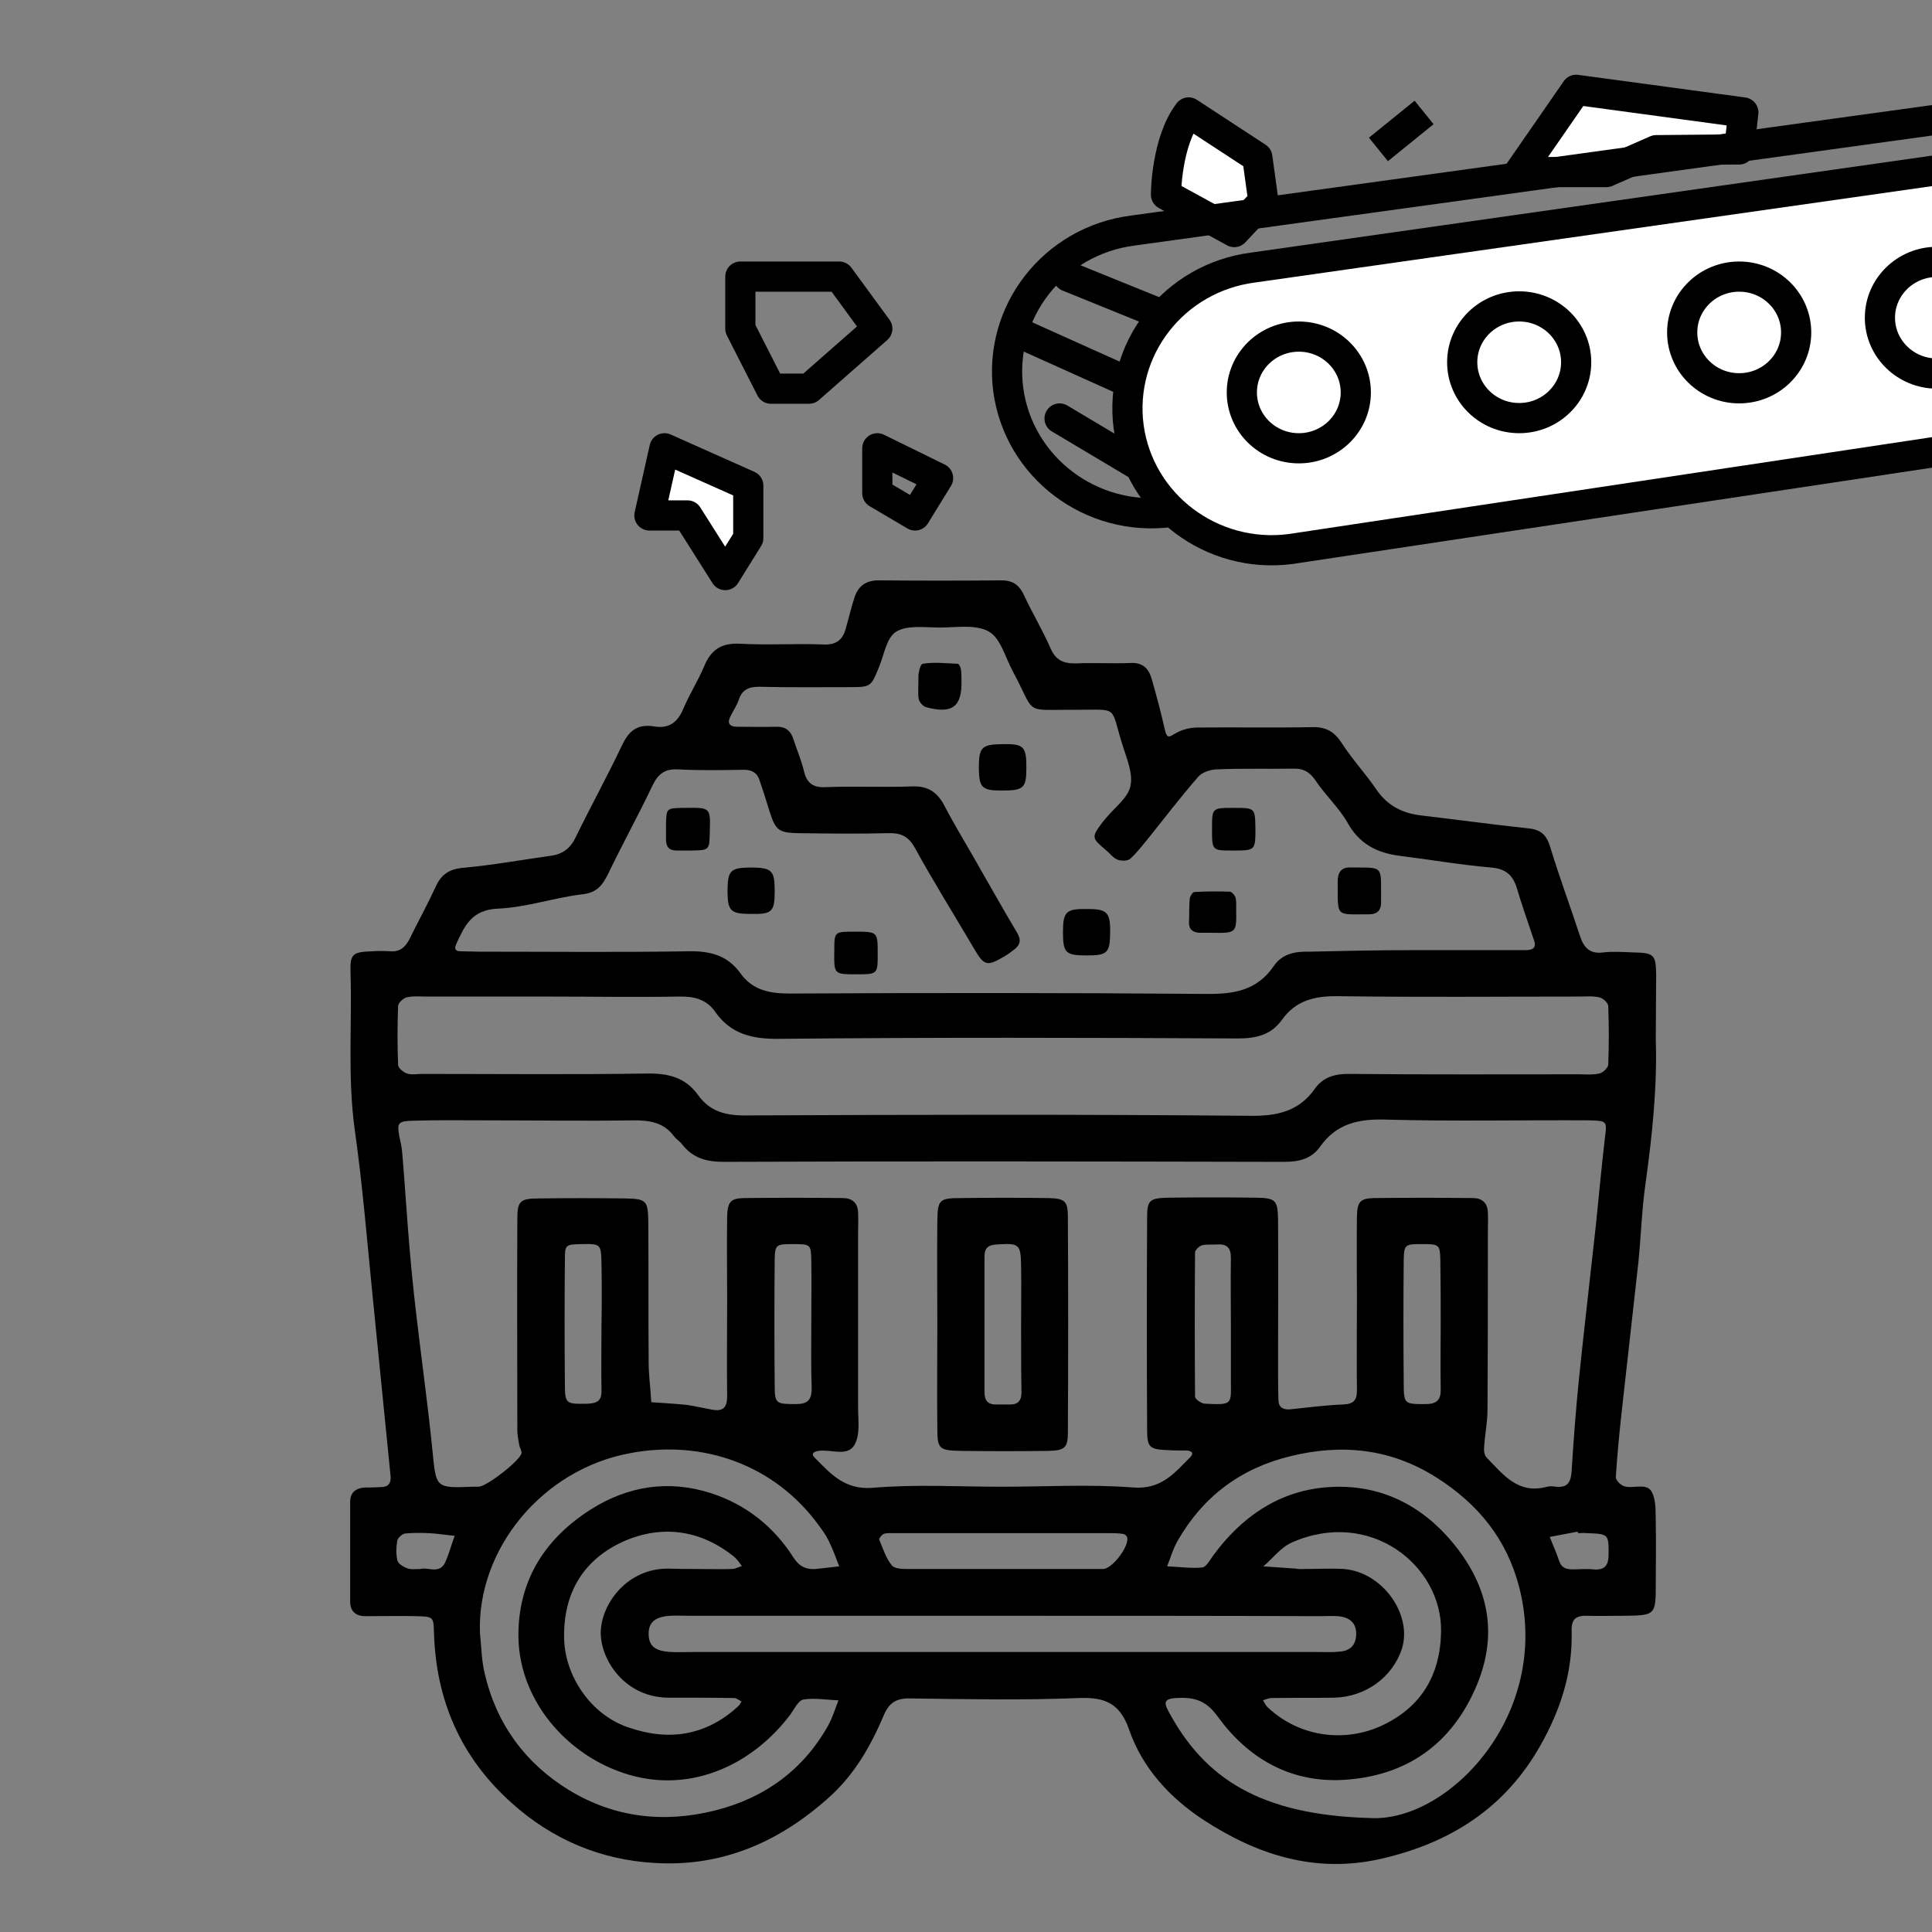<?xml version="1.0" encoding="utf-8"?>
<!-- Generator: Adobe Illustrator 23.0.0, SVG Export Plug-In . SVG Version: 6.00 Build 0)  -->
<svg version="1.1" id="Camada_1" xmlns="http://www.w3.org/2000/svg" xmlns:xlink="http://www.w3.org/1999/xlink" x="0px" y="0px"
	 viewBox="0 0 512 512" style="enable-background:new 0 0 512 512;" xml:space="preserve">
<rect x="0" y="0" width="512" height="512" fill="#808080" stroke="none"/>
<style type="text/css">
	.st0{fill:none;stroke:#000000;stroke-width:8;stroke-linecap:round;stroke-linejoin:round;stroke-miterlimit:10;}
	.st1{fill:#FFFFFF;stroke:#000000;stroke-width:8;stroke-linecap:round;stroke-linejoin:round;stroke-miterlimit:10;}
	.st2{fill:none;stroke:#000000;stroke-width:8;stroke-miterlimit:10;}
	.st3{fill:#FFFFFF;stroke:#000000;stroke-width:8;stroke-miterlimit:10;}
</style>
<g>
	<path d="M438.8,275.5c0.4,12.3-0.9,25.1-2.7,38c-1,6.9-1.2,13.9-1.9,20.9c-1.4,12.9-2.9,25.7-4.3,38.5c-0.7,6.2-1.3,12.4-1.7,18.6
		c0,0.8,1.3,2.1,2.3,2.4c2.4,0.7,6-1.1,7.3,1.6c1.2,2.4,0.9,5.5,1,8.3c0.1,5.2,0,10.4,0,15.6c0,8.7,0,8.7-8.6,8.8
		c-3.2,0-6.4,0.1-9.5,0c-3-0.1-4.3,0.8-4.2,4c0.3,10.9-2.9,20.9-8.3,30.4c-9.3,16.5-23.8,25.8-42.2,30c-17.5,4-33-1.1-47.2-10.4
		c-8.8-5.8-16.1-13.7-19.6-23.9c-2.4-6.9-6.4-8.6-13.4-8.3c-14.8,0.6-29.6,0.3-44.5,0.1c-3.7-0.1-5.7,1.1-7.1,4.5
		c-3.5,8.2-7.8,15.8-14.7,21.9c-13.1,11.7-28.2,18.3-46,17.2c-14.3-0.8-27.1-6.2-37.8-15.8c-13.7-12.2-20.2-27.5-20.7-45.4
		c-0.1-4-0.2-4.1-4.7-4.2c-4.5-0.1-9,0-13.5,0c-2.5,0-4-1.3-4-3.8c0-8.8,0-17.7,0-26.5c0-2.5,1.5-3.7,4.1-3.8c1.3,0,2.6,0,4-0.1
		c2,0,2.8-1,2.6-3c-1.6-15.7-3.1-31.4-4.7-47.1c-1.5-14.9-2.7-29.9-4.8-44.7c-1.9-13.8-0.7-27.5-1.1-41.2c-0.2-5.4,0.5-5.8,5.7-6
		c1.6-0.1,3.2-0.1,4.8,0c2.5,0.2,3.9-1,5-3c2.3-4.7,4.8-9.2,7-14c1.4-3.1,3.3-4.7,7.1-5.1c7.8-0.7,15.6-2.1,23.4-3.2
		c3.1-0.4,5.2-1.9,6.6-4.8c4-8.2,8.4-16.2,12.3-24.4c1.8-3.9,4.1-5.8,8.5-5.1c4,0.7,6.3-1.1,7.8-4.7c1.6-3.8,3.9-7.4,5.5-11.2
		c1.8-4.4,4.6-6.3,9.6-6c7.4,0.4,14.8-0.1,22.2,0.2c3.3,0.1,4.9-1.3,5.7-4.1c0.8-2.7,1.4-5.5,2.3-8.2c0.9-3,2.9-4.7,6.4-4.7
		c10.9,0.1,21.7,0.1,32.6,0c3.2,0,4.8,1.4,6,4c2.2,4.7,4.9,9.2,7,14c1.4,3.2,3.5,4.1,6.8,4c4.8-0.2,9.5,0.1,14.3-0.1
		c3.3-0.2,4.9,1.4,5.7,4.2c1.3,4.5,2.5,9,3.5,13.5c0.6,2.5,1.2,1.9,2.9,0.9c1.7-1,3.9-1.5,5.9-1.5c10.1-0.1,20.1,0.1,30.2-0.1
		c3.6-0.1,5.8,1.1,7.8,4.1c2.8,4.4,6.4,8.2,9.3,12.5c2.9,4.2,6.8,6.2,11.8,6.8c9.4,1.1,18.8,2.4,28.2,3.4c3.4,0.3,5,1.6,6,4.9
		c2.4,7.9,5.3,15.7,7.9,23.6c1,3.1,2.6,4.9,6.2,4.4c2.6-0.3,5.3-0.1,7.9,0c5.5,0.1,6,0.6,6.1,5.7C438.9,263.3,438.8,269,438.8,275.5
		z M265.4,394c11.6,0,23.3-0.7,34.9,0.2c7.5,0.6,11-3.9,15.2-8.1c1.1-1.2,0-1.7-1.2-1.7c-1.6,0-3.2,0-4.8-0.1
		c-4.9-0.2-5.5-0.7-5.5-5.5c-0.1-18.7-0.1-37.5,0-56.2c0-4.6,0.7-5.1,5.8-5.2c7.7-0.1,15.4-0.1,23,0c5.3,0.1,5.8,0.6,5.9,5.9
		c0.1,12.5,0,25,0,37.5c0,3.4,0,6.8,0.1,10.1c0,2,1.1,2.7,3,2.6c4.7-0.5,9.4-1.1,14.1-1.3c2.8-0.1,3.7-1.1,3.7-3.7
		c-0.1-8.1,0-16.1,0-24.2c0-7.3-0.1-14.6,0-21.9c0.1-3.9,0.8-4.8,4.5-4.9c8.7-0.1,17.5-0.1,26.2,0c2.5,0,3.9,1.3,4,3.8
		c0.1,1.8,0,3.6,0,5.5c0,15.6,0,31.2-0.1,46.8c0,3.3-0.7,6.6-0.9,10c-0.1,0.9,0.1,2.1,0.7,2.7c4.4,4.5,8.3,9.8,16,7.7
		c0.7-0.2,1.6-0.1,2.4,0c3.2,0.3,3.9-1.4,4.1-4.2c0.5-8,1.1-16,1.9-24c1.4-13.6,3-27.2,4.5-40.9c0.8-7.7,1.5-15.5,2.4-23.2
		c0.6-4.6,0.7-4.7-4.3-4.8c-18-0.1-36,0.3-54-0.2c-7.2-0.2-12.9,1.2-17.1,7.1c-2.3,3.3-5.6,4.1-9.6,4.1c-49.5-0.1-99-0.2-148.5,0
		c-4.6,0-8.2-1-11-4.6c-0.6-0.8-1.6-1.4-2.2-2.2c-2.6-3.5-6.1-4.2-10.4-4.2c-13.2,0.2-26.5,0-39.7,0c-6.4,0-12.7-0.1-19.1,0.1
		c-3.9,0.1-4.2,0.6-3.6,4c0.3,1.5,0.7,3,0.8,4.6c0.7,8.3,1.2,16.5,1.9,24.8c0.5,5.9,1.1,11.9,1.8,17.8c1.4,12.1,3.1,24.1,4.3,36.2
		c1,9.9,0.7,10,10.7,9.6c0.5,0,1.1,0,1.6,0c2.3-0.2,11-7,11.3-8.9c0.1-0.7-0.5-1.4-0.6-2.2c-0.2-1.3-0.5-2.5-0.5-3.8
		c0-18.7-0.1-37.5,0-56.2c0-4.6,0.8-5.3,5.7-5.3c7.7-0.1,15.4-0.1,23,0c5.4,0.1,5.9,0.6,6,5.8c0.1,12.5,0,25,0.1,37.5
		c0,3.6,0.5,7.1,0.7,10.7c3.1,0.2,6.2,0.4,9.3,0.7c2.3,0.3,4.6,0.9,7,1.3c2.7,0.5,3.8-0.7,3.8-3.4c-0.1-8.6,0-17.2,0-25.8
		c0-7.3-0.1-14.6,0-21.9c0.1-4,0.9-4.9,4.4-5c8.7-0.1,17.5-0.1,26.2,0c2.5,0,4,1.2,4.1,3.8c0.1,1.8,0,3.6,0,5.5
		c0,15.4,0,30.7,0,46.1c0,3.3,0.6,7.2-0.9,9.9c-1.8,3.4-6.3,1.2-9.6,1.7c-1.2,0.2-2.1,0.7-1,1.8c4.2,4.2,7.8,8.5,15.2,8
		C242.6,393.3,254,394,265.4,394z M374,251.8C374,251.8,374,251.8,374,251.8c10.1,0,20.1,0,30.2,0c1.9,0,3.1-0.5,2.3-2.7
		c-1.6-4.7-3.2-9.3-4.6-14c-1.1-3.3-3-4.9-6.8-5.2c-8.1-0.7-16.1-2.1-24.2-3.1c-6.1-0.8-10.7-3.2-13.8-8.8c-2.3-4-5.9-7.3-8.5-11.2
		c-1.5-2.2-3.2-3.2-5.8-3.1c-6.9,0.1-13.8-0.1-20.6,0.2c-1.6,0.1-3.7,0.8-4.7,2c-4.6,5.3-8.9,10.9-13.3,16.4
		c-1.5,1.8-2.9,3.7-4.7,5.3c-0.7,0.6-2.4,0.6-3.4,0.2c-1.2-0.5-2-1.7-3-2.5c-3.8-3.2-3.9-3.4-1-7.3c0.3-0.4,0.7-0.8,1-1.2
		c2.3-2.8,5.9-5.4,6.5-8.6c0.7-3.4-1.1-7.4-2.2-11c-3.2-10.2-0.8-9.1-11.9-9.1c-14.7-0.1-10.7,1.7-17.1-10.2
		c-2-3.7-3.2-8.7-6.3-10.5c-3.4-2-8.6-1.1-13.1-1.1c-3.9,0-8.6-0.7-11.5,1.1c-2.6,1.6-3.2,6.2-4.6,9.5c-2.1,5.1-2.1,5.2-7.9,5.2
		c-7.9,0-15.9,0.1-23.8-0.1c-2.7,0-4.5,0.7-5.4,3.4c-0.5,1.5-1.4,2.8-2.1,4.2c-1,1.8-0.7,3,1.7,3c3.4,0,6.9,0.1,10.3,0
		c2.5-0.1,3.9,1.1,4.6,3.4c0.9,2.7,2,5.4,2.7,8.1c0.7,3.3,2.3,4.7,5.9,4.5c7.7-0.3,15.4,0.1,23-0.2c4-0.1,6.4,1.5,8.2,4.8
		c2.4,4.6,5.1,9.1,7.7,13.6c3.9,6.8,7.7,13.6,11.7,20.3c1.2,2,0.9,3.3-0.8,4.6c-0.8,0.6-1.7,1.3-2.6,1.8c-4.6,2.7-5.3,2.4-7.9-2
		c-5.3-9-10.8-17.8-15.8-26.9c-1.7-3-3.7-3.9-7-3.8c-7.9,0.2-15.9,0.1-23.8,0c-5.3-0.1-6.1-0.8-7.7-5.9c-0.8-2.7-1.7-5.4-2.6-8.1
		c-0.6-1.9-1.9-2.8-4.1-2.8c-5.8,0.1-11.7,0.2-17.5-0.1c-3.4-0.2-5.2,1.1-6.7,4.1c-3.8,8-8.1,15.8-11.9,23.7c-1.5,3-3,4.9-6.8,5.3
		c-7.5,0.9-14.9,3.5-22.4,3.8c-6.9,0.3-8.8,4.6-11,9.4c-0.6,1.3-0.2,1.9,1.2,1.9c1.6,0,3.2,0.1,4.8,0.1c18.5,0,37.1,0.2,55.6-0.1
		c5.8-0.1,10.3,1.1,13.7,5.8c3.2,4.5,7.7,5.4,13.1,5.4c36.8-0.2,73.6-0.2,110.3,0.1c7.3,0.1,13.5-0.9,17.9-7.3
		c2.3-3.4,5.7-4,9.7-3.9C356,252,365,251.8,374,251.8z M145.8,264.1c-10.8,0-21.7,0-32.5,0c-1.9,0-3.8-0.2-5.5,0.2
		c-0.9,0.2-2.3,1.5-2.3,2.3c-0.2,5.2-0.2,10.4,0,15.6c0,0.8,1.4,2,2.4,2.3c1.2,0.4,2.6,0.1,3.9,0.1c19.8,0,39.7,0.2,59.5-0.1
		c5.8-0.1,10.3,1,13.7,5.7c3.2,4.5,7.6,5.5,13,5.4c44.4-0.2,88.9-0.3,133.3,0.1c7.2,0.1,12.9-1.2,17.1-7.1c2.3-3.3,5.6-4.1,9.6-4
		c20.1,0.2,40.2,0.1,60.3,0.1c1.9,0,3.8,0.2,5.5-0.2c1-0.2,2.3-1.5,2.4-2.3c0.2-5.2,0.2-10.4,0-15.6c0-0.8-1.4-2.1-2.4-2.3
		c-1.8-0.4-3.7-0.2-5.5-0.2c-21.2,0-42.3,0.2-63.5-0.1c-6.4-0.1-11.4,1.1-15.1,6.3c-2.9,4-6.8,4.9-11.7,4.9
		c-40.5-0.2-80.9-0.3-121.4,0.1c-7.2,0.1-12.9-1.2-17.1-7.2c-2.3-3.3-5.6-4.1-9.7-4C168.5,264.3,157.1,264.1,145.8,264.1z
		 M363.2,481.8c20.6,1.1,48.1-27.4,39.4-61.2c-3.3-12.7-10.8-22-22-29.1c-12.2-7.7-25.1-8.9-38.6-5.6c-13.2,3.2-23.2,10.7-29.9,22.4
		c-1.2,2.1-1.9,4.5-2.8,6.8c3.1,0.1,6.2,0.6,9.3,0.3c1.1-0.1,2.1-2.1,3-3.3c7.3-9.9,16.9-16.7,29.3-17.9
		c12.8-1.2,23.8,3.3,32.5,12.8c10.5,11.6,14.1,24.8,8,39.5c-6.5,15.6-18.6,24.3-35.7,25.2c-14,0.7-25.1-5.9-33-16.8
		c-3.2-4.5-6.6-5.2-11.2-4.9c-2.7,0.2-3.2,1-1.9,3.4C319.1,471.2,333.8,481,363.2,481.8z M127.2,432.9c0.4,3.6,0.4,7.3,1.3,10.8
		c3.1,13.2,10.7,23.6,22.3,30.7c12,7.3,25.1,8.8,38.7,5.4c13.1-3.3,23.3-10.7,29.9-22.4c1.2-2.1,1.9-4.5,2.8-6.8
		c-3.1-0.1-6.3-0.7-9.3-0.2c-1.3,0.2-2.4,2.5-3.4,3.9c-9.8,13.1-26,21-42.9,16c-16.3-4.8-29.8-20.1-29.2-38.2
		c0.4-14,7.4-24.6,19.2-32.1c9.8-6.2,20.6-7.9,31.8-4.3c9.3,3,16.7,8.9,21.9,17.1c1.5,2.3,3.3,3.2,5.9,3c2.1-0.2,4.1-0.5,6.2-0.7
		c-0.9-2.3-1.7-4.6-2.8-6.8c-0.7-1.4-1.6-2.7-2.5-3.9c-11.9-16.5-31.2-22.9-50.1-19.3C143.6,389.4,126.3,410.7,127.2,432.9z
		 M266.5,428.2C266.5,428.1,266.5,428.1,266.5,428.2c-27.8,0-55.6,0-83.4,0c-1.9,0-3.7-0.1-5.6,0c-4,0.3-5.7,1.8-5.6,5
		c0.1,3.1,1.8,4.4,6,4.6c1.8,0.1,3.7,0,5.6,0c55.3,0,110.6,0,165.9,0c1.9,0,3.7,0.1,5.6-0.1c2.8-0.2,4.3-1.7,4.4-4.5
		c0.1-2.9-1.5-4.6-4.8-4.9c-1.6-0.1-3.2,0-4.8,0C322.1,428.2,294.3,428.2,266.5,428.2z M345.8,415.8
		C345.8,415.8,345.8,415.8,345.8,415.8c3.4,0,6.9-0.2,10.3,0c10.3,0.8,18.3,12.1,15.4,21.2c-2.5,7.5-9.6,12.7-17.9,12.9
		c-5.6,0.1-11.1,0-16.7,0.1c-0.7,0-1.5,0.4-2.2,0.6c0.4,0.6,0.7,1.4,1.3,1.9c8.9,8.3,21,9.1,30.2,4.8c10.3-4.8,15.5-13.2,15.7-24.9
		c0.3-17.6-18.9-32.8-39.6-23.6c-2.9,1.3-5,4.2-7.5,6.3c2.9,0.2,5.7,0.4,8.6,0.6C344.2,415.9,345,415.8,345.8,415.8z M185.2,415.8
		C185.2,415.8,185.2,415.8,185.2,415.8c2.9,0,5.8,0.1,8.7,0c0.9,0,1.8-0.5,2.7-0.8c-0.6-0.8-1.2-1.7-2-2.4c-9-7.3-19.4-8.6-29.6-4
		c-10.6,4.9-15.8,13.8-15.5,25.8c0.3,9.8,7,19.9,16.8,23.3c10.7,3.8,20.7,2.4,29.3-5.5c0.4-0.3,0.6-0.8,0.9-1.3
		c-0.6-0.3-1.2-0.8-1.8-0.9c-5.8-0.1-11.6-0.1-17.5-0.1c-11.2,0-17.9-9.5-18-17.1c0-7.6,6.9-17.2,17.9-17.1
		C179.9,415.8,182.6,415.8,185.2,415.8z M266.1,415.8c8.7,0,17.5,0,26.2,0c2.5,0,7.1-6.2,6.4-8.4c-0.1-0.4-0.7-0.9-1.1-0.9
		c-1.3-0.2-2.6-0.2-4-0.2c-18.8,0-37.6,0-56.3,0c-1.1,0-2.2-0.1-3.1,0.2c-0.5,0.2-1.3,1.2-1.2,1.5c1,2.4,1.8,5,3.4,6.9
		c0.9,1,3.4,0.9,5.2,0.9C249.7,415.8,257.9,415.8,266.1,415.8z M159.4,351.3C159.4,351.3,159.4,351.3,159.4,351.3
		c0.1-5.5,0.1-10.9,0-16.4c-0.1-5.2-0.2-5.3-5.2-5.2c-4.4,0.1-4.5,0.1-4.5,4.3c-0.1,10.9-0.1,21.8,0,32.7c0,5.4,0.3,5.4,6,5.3
		c2.7-0.1,3.8-0.9,3.7-3.6C159.3,362.8,159.4,357.1,159.4,351.3z M215,350.9C215,350.9,215,350.9,215,350.9c0-5.7,0.1-11.4,0-17.2
		c-0.1-3.9-0.3-4-4.8-4c-4.5,0-4.8,0.1-4.9,4c-0.1,11.2-0.1,22.4,0,33.5c0,4.8,0.4,4.9,5.6,4.9c3,0,4.2-1,4.2-4.1
		C214.9,362.4,215,356.6,215,350.9z M326.2,351.3C326.2,351.3,326.2,351.3,326.2,351.3c0-6-0.1-11.9,0-17.9c0-2.7-1-3.8-3.7-3.6
		c-1.3,0.1-2.7-0.1-3.9,0.2c-0.8,0.2-1.9,1.3-1.9,1.9c-0.1,12.7-0.1,25.4,0,38.2c0,0.7,1.7,1.9,2.7,1.9c6.8,0.3,6.9,0.3,6.8-5.1
		C326.2,361.7,326.2,356.5,326.2,351.3z M381.8,350.9C381.8,350.9,381.8,350.9,381.8,350.9c0-5.7,0-11.4-0.1-17.2
		c-0.1-3.9-0.4-4-4.9-4c-4.4,0-4.7,0.1-4.8,4.1c-0.1,10.9-0.1,21.8,0,32.7c0,5.6,0.2,5.6,5.7,5.6c3.1,0,4.2-1.1,4.1-4.1
		C381.7,362.3,381.8,356.6,381.8,350.9z M111.4,415.8c2-0.6,5.1,1.5,6.6-1.8c1-2.2,1.6-4.6,2.5-7c-2.3-0.2-4.6-0.6-6.9-0.7
		c-2.1-0.1-4.2-0.1-6.3,0.1c-0.7,0.1-1.8,1.1-2,1.8c-0.3,1.7-0.4,3.6,0,5.3c0.2,0.9,1.5,1.7,2.6,2.1
		C108.9,416,110.1,415.8,111.4,415.8z M418.2,406.3c0-0.1-0.1-0.3-0.1-0.4c-2.5,0.5-4.9,0.9-7.4,1.4c0.8,2.1,1.8,4.2,2.5,6.4
		c0.6,1.8,1.9,2.2,3.6,2.2c1.8,0,3.7-0.2,5.5,0c3.2,0.3,4-1.3,4-4.1c0-5.2,0-5.3-5.7-5.5C419.8,406.2,419,406.3,418.2,406.3z"/>
	<path d="M248.4,350.9c0-9.1-0.1-18.2,0-27.3c0.1-5.7,0.5-6.1,6.4-6.1c7.7-0.1,15.3-0.1,23,0c4.4,0.1,5.2,0.8,5.2,5
		c0.1,19,0.1,38,0,57c0,4.2-0.8,4.9-5.2,5c-7.7,0.1-15.3,0.1-23,0c-6-0.1-6.4-0.5-6.4-6.1C248.3,369.1,248.4,360,248.4,350.9z
		 M270.6,351C270.6,351,270.6,351,270.6,351c0-5.2,0.1-10.4,0-15.6c-0.1-5.7-0.5-6-6.4-5.6c-2.3,0.1-3.3,0.9-3.3,3.2
		c0,12,0,23.9,0,35.9c0,2.3,0.9,3.4,3.3,3.3c1.1,0,2.1,0,3.2,0c2.3,0.1,3.3-0.9,3.3-3.2C270.6,362.9,270.6,356.9,270.6,351z"/>
	<path d="M272,203.4c0,5.5-0.7,6.1-6.6,6.1c-5.2,0-5.9-0.8-6-5.8c0-5.7,0.7-6.4,6.2-6.5C271.3,197.1,272,197.8,272,203.4z"/>
	<path d="M205.3,236c0,5.6-0.6,6.3-6.3,6.2c-5.5,0-6.2-0.8-6.2-6.4c0.1-5.1,0.8-5.8,5.9-5.9C204.5,229.9,205.3,230.6,205.3,236z"/>
	<path d="M288.2,240.9c5.3,0,6.1,0.9,6,6.6c-0.1,5-0.8,5.7-6.1,5.7c-5.7,0-6.4-0.6-6.4-6.2C281.7,241.6,282.5,240.8,288.2,240.9z"/>
	<path d="M243.4,178.9c0,0,0.3-2.9,1.2-3c3-0.5,6.1-0.1,9.2,0c0.3,0,0.7,0.8,0.8,1.2c0.2,1,0.2,2.1,0.2,3.1c0.2,7.1-2.4,9.1-9.4,7.2
		c-0.8-0.2-1.7-1.3-1.9-2C243.2,183.9,243.4,182.3,243.4,178.9z"/>
	<path d="M366,235.8c0,1,0,2.1,0,3.1c0.1,2.2-0.9,3.4-3.2,3.4c-9.1,0-8.2,0.9-8.3-8.6c0-2.5,0.9-4,3.7-3.8c0.5,0,1.1,0,1.6,0
		C366,229.9,366,229.9,366,235.8z"/>
	<path d="M321.1,247.2c-1.1,0-2.1,0-3.2,0c-1.9-0.1-2.9-1-2.8-2.9c0.1-2.1,0-4.1,0.2-6.2c0.1-0.6,0.8-1.7,1.2-1.7
		c3.1-0.2,6.3-0.2,9.4-0.1c0.5,0,1.3,0.9,1.5,1.5c0.3,1,0.2,2,0.2,3.1C327.7,247.3,327.7,247.3,321.1,247.2z"/>
	<path d="M188.1,220.5c-0.1,4.8-0.1,4.8-4.8,4.9c-1.3,0-2.6,0-4,0c-2,0-2.8-1-2.8-2.9c0-1.3,0-2.6,0-3.9c0.1-4.4,0.1-4.4,4.3-4.5
		c0.3,0,0.5,0,0.8,0C188.3,214,188.3,214,188.1,220.5z"/>
	<path d="M326.9,214.1c5.7,0,5.7,0,5.8,5.4c0,5.9,0,5.9-6.1,5.9c-5.4,0-5.4,0-5.4-5.8C321.2,214.1,321.2,214.1,326.9,214.1z"/>
	<path d="M226.9,258.2c-5.9,0-5.9,0-5.8-6.2c0-5.1,0-5.1,5.3-5.1c6.2,0,6.2,0,6.2,5.8C232.6,258.2,232.6,258.2,226.9,258.2z"/>
</g>
<polygon class="st0" points="196.2,87.1 204.3,103 214.4,103 232.5,87.1 222.4,73.3 196.2,73.3 "/>
<polygon class="st0" points="232.5,118.8 232.5,130.7 242.5,136.6 248.6,126.7 "/>
<path class="st1" d="M315,29.8c-6,7.9-6,21.8-6,21.8l18.1,9.9l7.7-8.2l-1.6-11.6L315,29.8z"/>
<line class="st2" x1="377.4" y1="29.8" x2="365.3" y2="39.6"/>
<polygon class="st1" points="417.7,23.8 402.6,45.6 425.7,45.6 438.9,39.8 460.9,39.6 462,29.8 "/>
<polygon class="st1" points="176.1,118.8 172.1,136.6 182.2,136.6 192.2,152.4 198.3,142.6 198.3,128.7 "/>
<line class="st1" x1="280.8" y1="110.9" x2="309" y2="127.7"/>
<line class="st1" x1="272" y1="89.1" x2="302.9" y2="103"/>
<line class="st1" x1="283.1" y1="73.3" x2="309" y2="83.8"/>
<path class="st2" d="M513.3,106.3l-203.2,29.4c-20.9,2.7-40.1-11.8-42.9-32.4l0,0c-2.7-20.6,12-39.5,33-42.2l213.1-29.4"/>
<path class="st3" d="M513.3,119.7L342,145.5c-20.9,2.7-40.1-11.8-42.9-32.4v0c-2.7-20.6,12-39.5,33-42.2l181.2-25.8"/>
<ellipse class="st2" cx="344.2" cy="104" rx="15.1" ry="14.8"/>
<ellipse class="st2" cx="402.6" cy="96" rx="15.1" ry="14.8"/>
<ellipse class="st2" cx="460.9" cy="88.1" rx="15.1" ry="14.8"/>
<path class="st2" d="M513.3,99c-8.3,0-15.1-6.6-15.1-14.8s6.8-14.8,15.1-14.8"/>
</svg>
